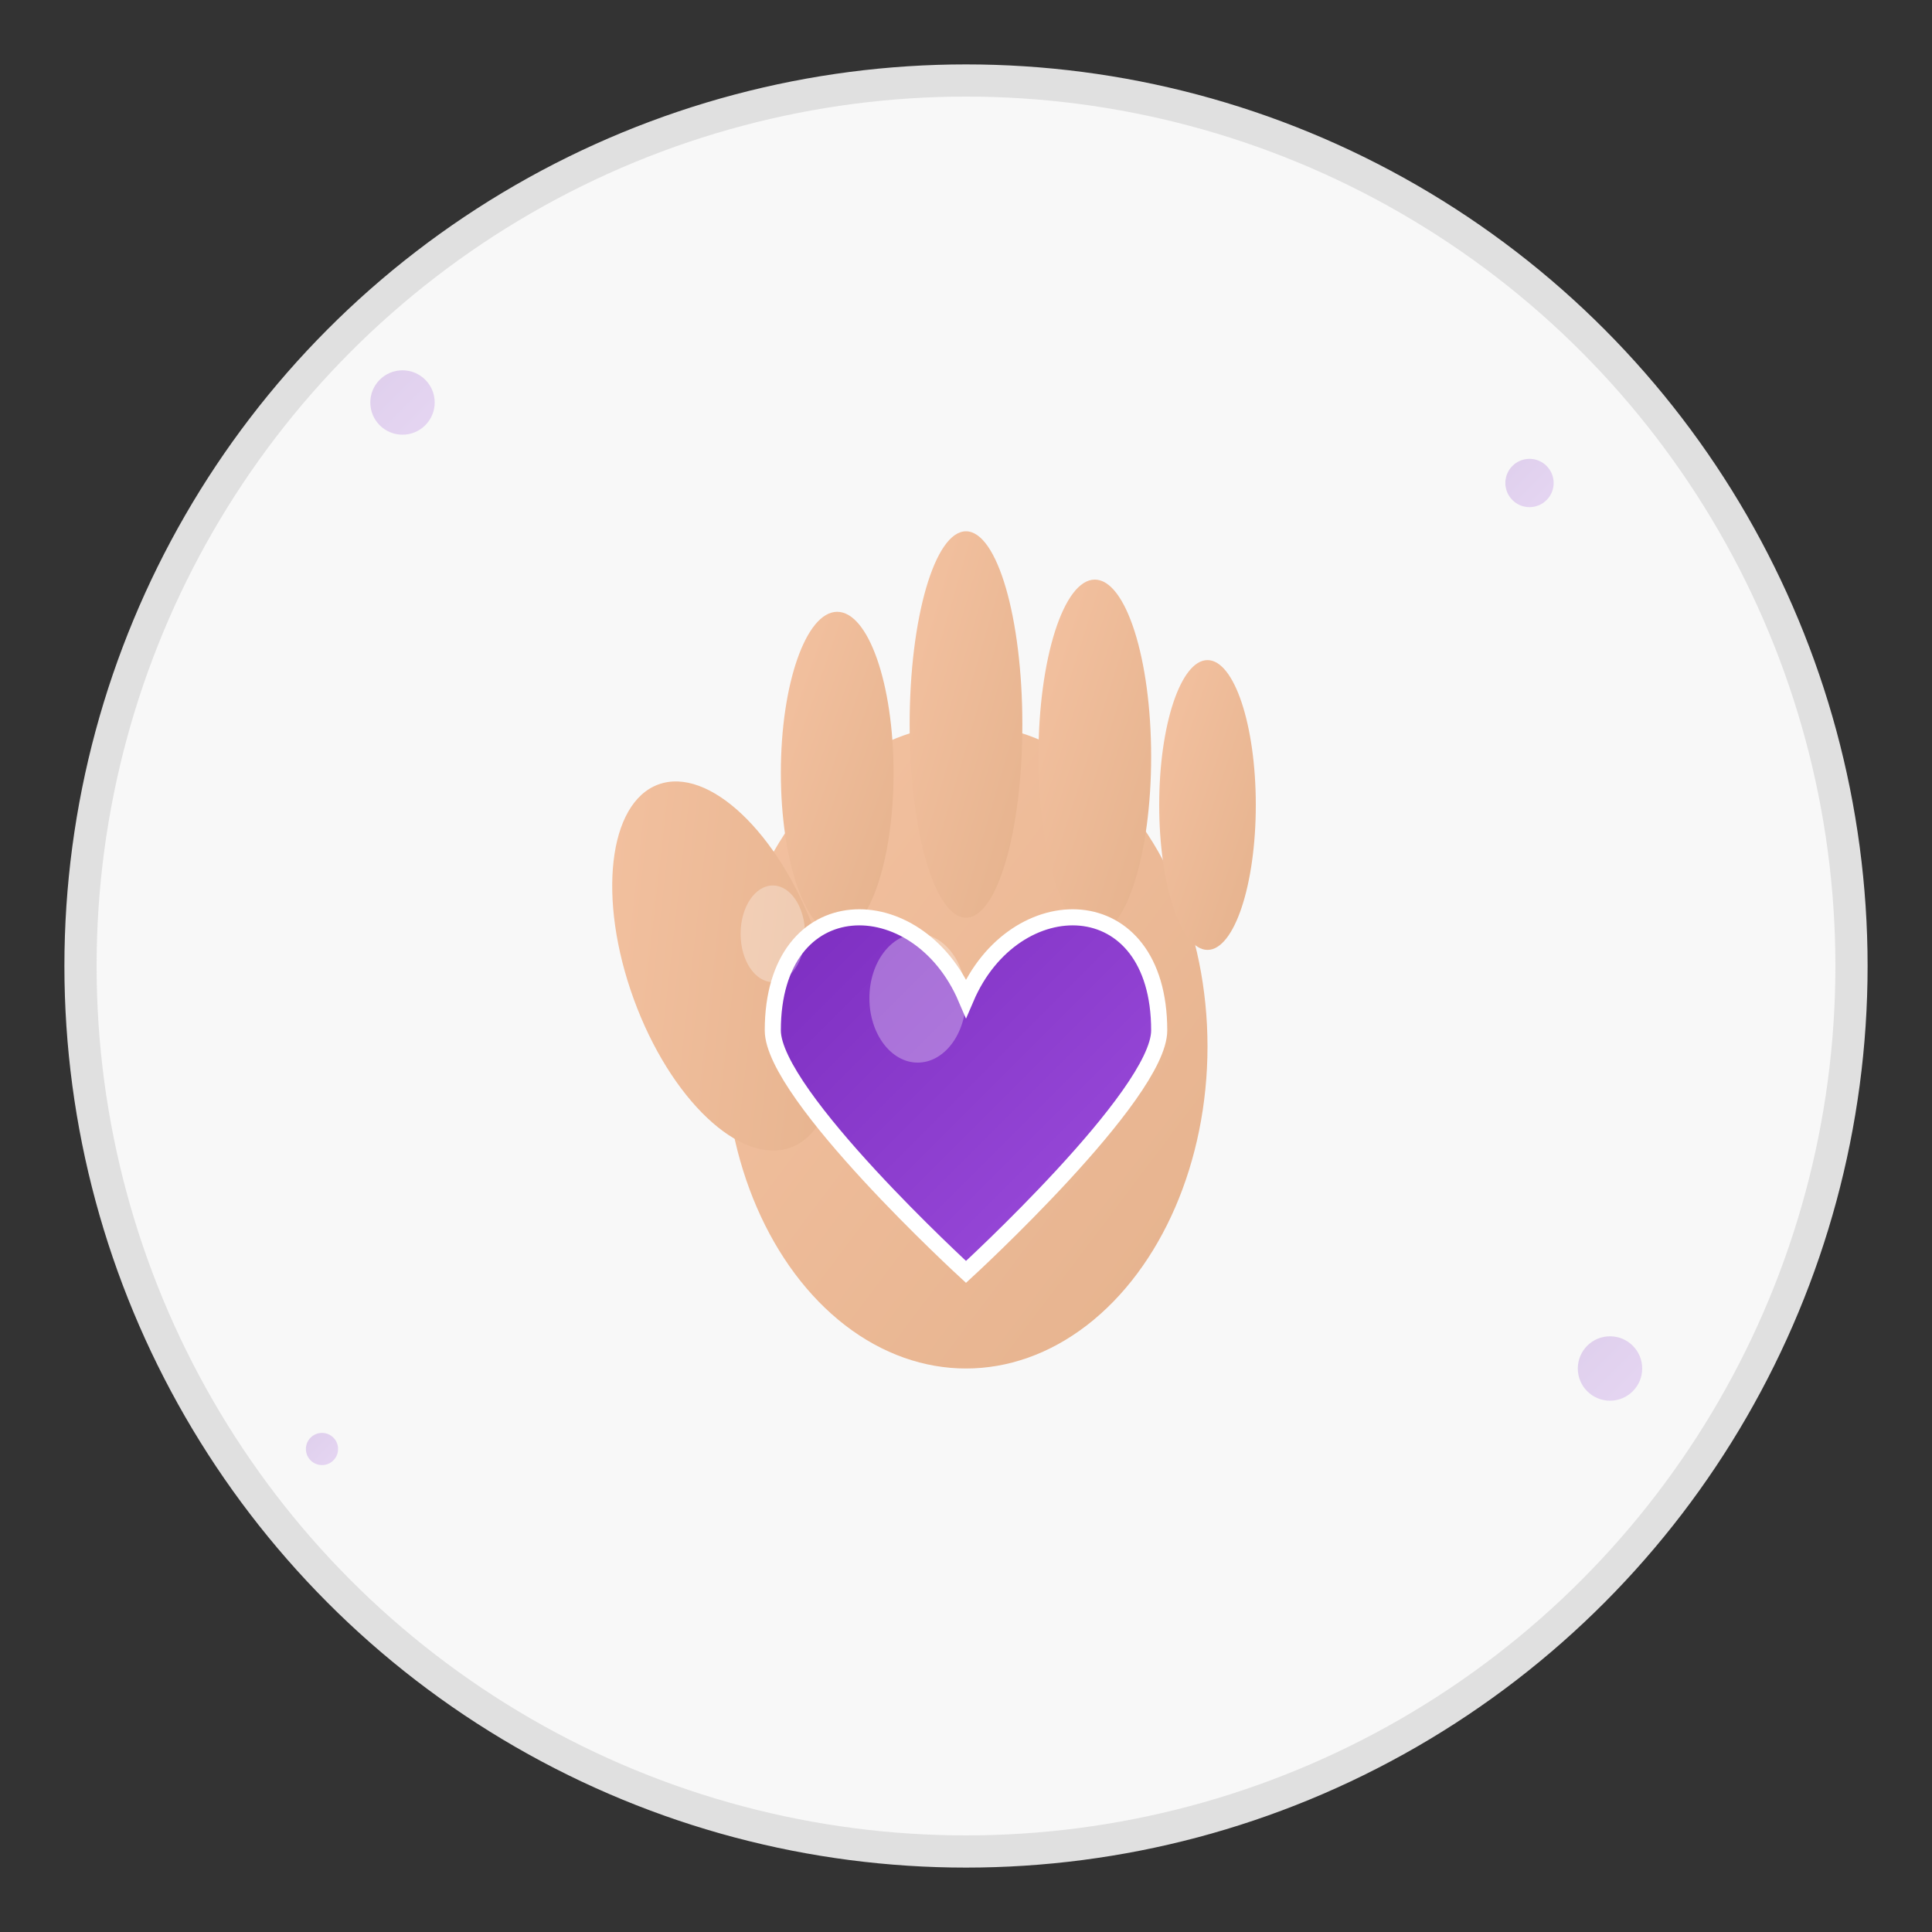 <svg xmlns="http://www.w3.org/2000/svg" viewBox="0 0 120 120" width="120" height="120">
  <rect x="0" y="0" width="120" height="120" fill="#333333" stroke="none"/>
  <defs>
    <linearGradient id="skinGradient" x1="0%" y1="0%" x2="100%" y2="100%">
      <stop offset="0%" style="stop-color:#f4c2a1;stop-opacity:1" />
      <stop offset="100%" style="stop-color:#e5b28d;stop-opacity:1" />
    </linearGradient>
    <linearGradient id="heartGradient" x1="0%" y1="0%" x2="100%" y2="100%">
      <stop offset="0%" style="stop-color:#7b2cbf;stop-opacity:1" />
      <stop offset="100%" style="stop-color:#9d4edd;stop-opacity:1" />
    </linearGradient>
  </defs>
  
  <!-- Background circle -->
  <circle cx="60" cy="60" r="55" fill="#f8f8f8" stroke="#e0e0e0" stroke-width="2"/>
  
  <!-- Hand illustration -->
  <g transform="translate(30,30)">
    <!-- Palm -->
    <ellipse cx="30" cy="35" rx="15" ry="20" fill="url(#skinGradient)"/>
    
    <!-- Thumb -->
    <ellipse cx="15" cy="30" rx="6" ry="12" fill="url(#skinGradient)" transform="rotate(-20 15 30)"/>
    
    <!-- Index finger -->
    <ellipse cx="22" cy="18" rx="3.5" ry="10" fill="url(#skinGradient)"/>
    
    <!-- Middle finger -->
    <ellipse cx="30" cy="15" rx="3.5" ry="12" fill="url(#skinGradient)"/>
    
    <!-- Ring finger -->
    <ellipse cx="38" cy="17" rx="3.5" ry="11" fill="url(#skinGradient)"/>
    
    <!-- Pinky finger -->
    <ellipse cx="45" cy="20" rx="3" ry="9" fill="url(#skinGradient)"/>
    
    <!-- Heart floating above palm -->
    <g transform="translate(30,28)">
      <path d="M0 4c-3-7-12-7-12 2 0 4 12 15 12 15s12-11 12-15c0-9-9-9-12-2z" 
            fill="url(#heartGradient)" 
            stroke="white" 
            stroke-width="1"/>
    </g>
    
    <!-- Subtle highlights for dimension -->
    <ellipse cx="27" cy="32" rx="3" ry="4" fill="white" opacity="0.3"/>
    <ellipse cx="18" cy="28" rx="2" ry="3" fill="white" opacity="0.3"/>
  </g>
  
  <!-- Decorative elements around the hand -->
  <g fill="url(#heartGradient)" opacity="0.2">
    <circle cx="25" cy="25" r="2"/>
    <circle cx="95" cy="30" r="1.5"/>
    <circle cx="20" cy="90" r="1"/>
    <circle cx="100" cy="85" r="2"/>
  </g>
</svg>
